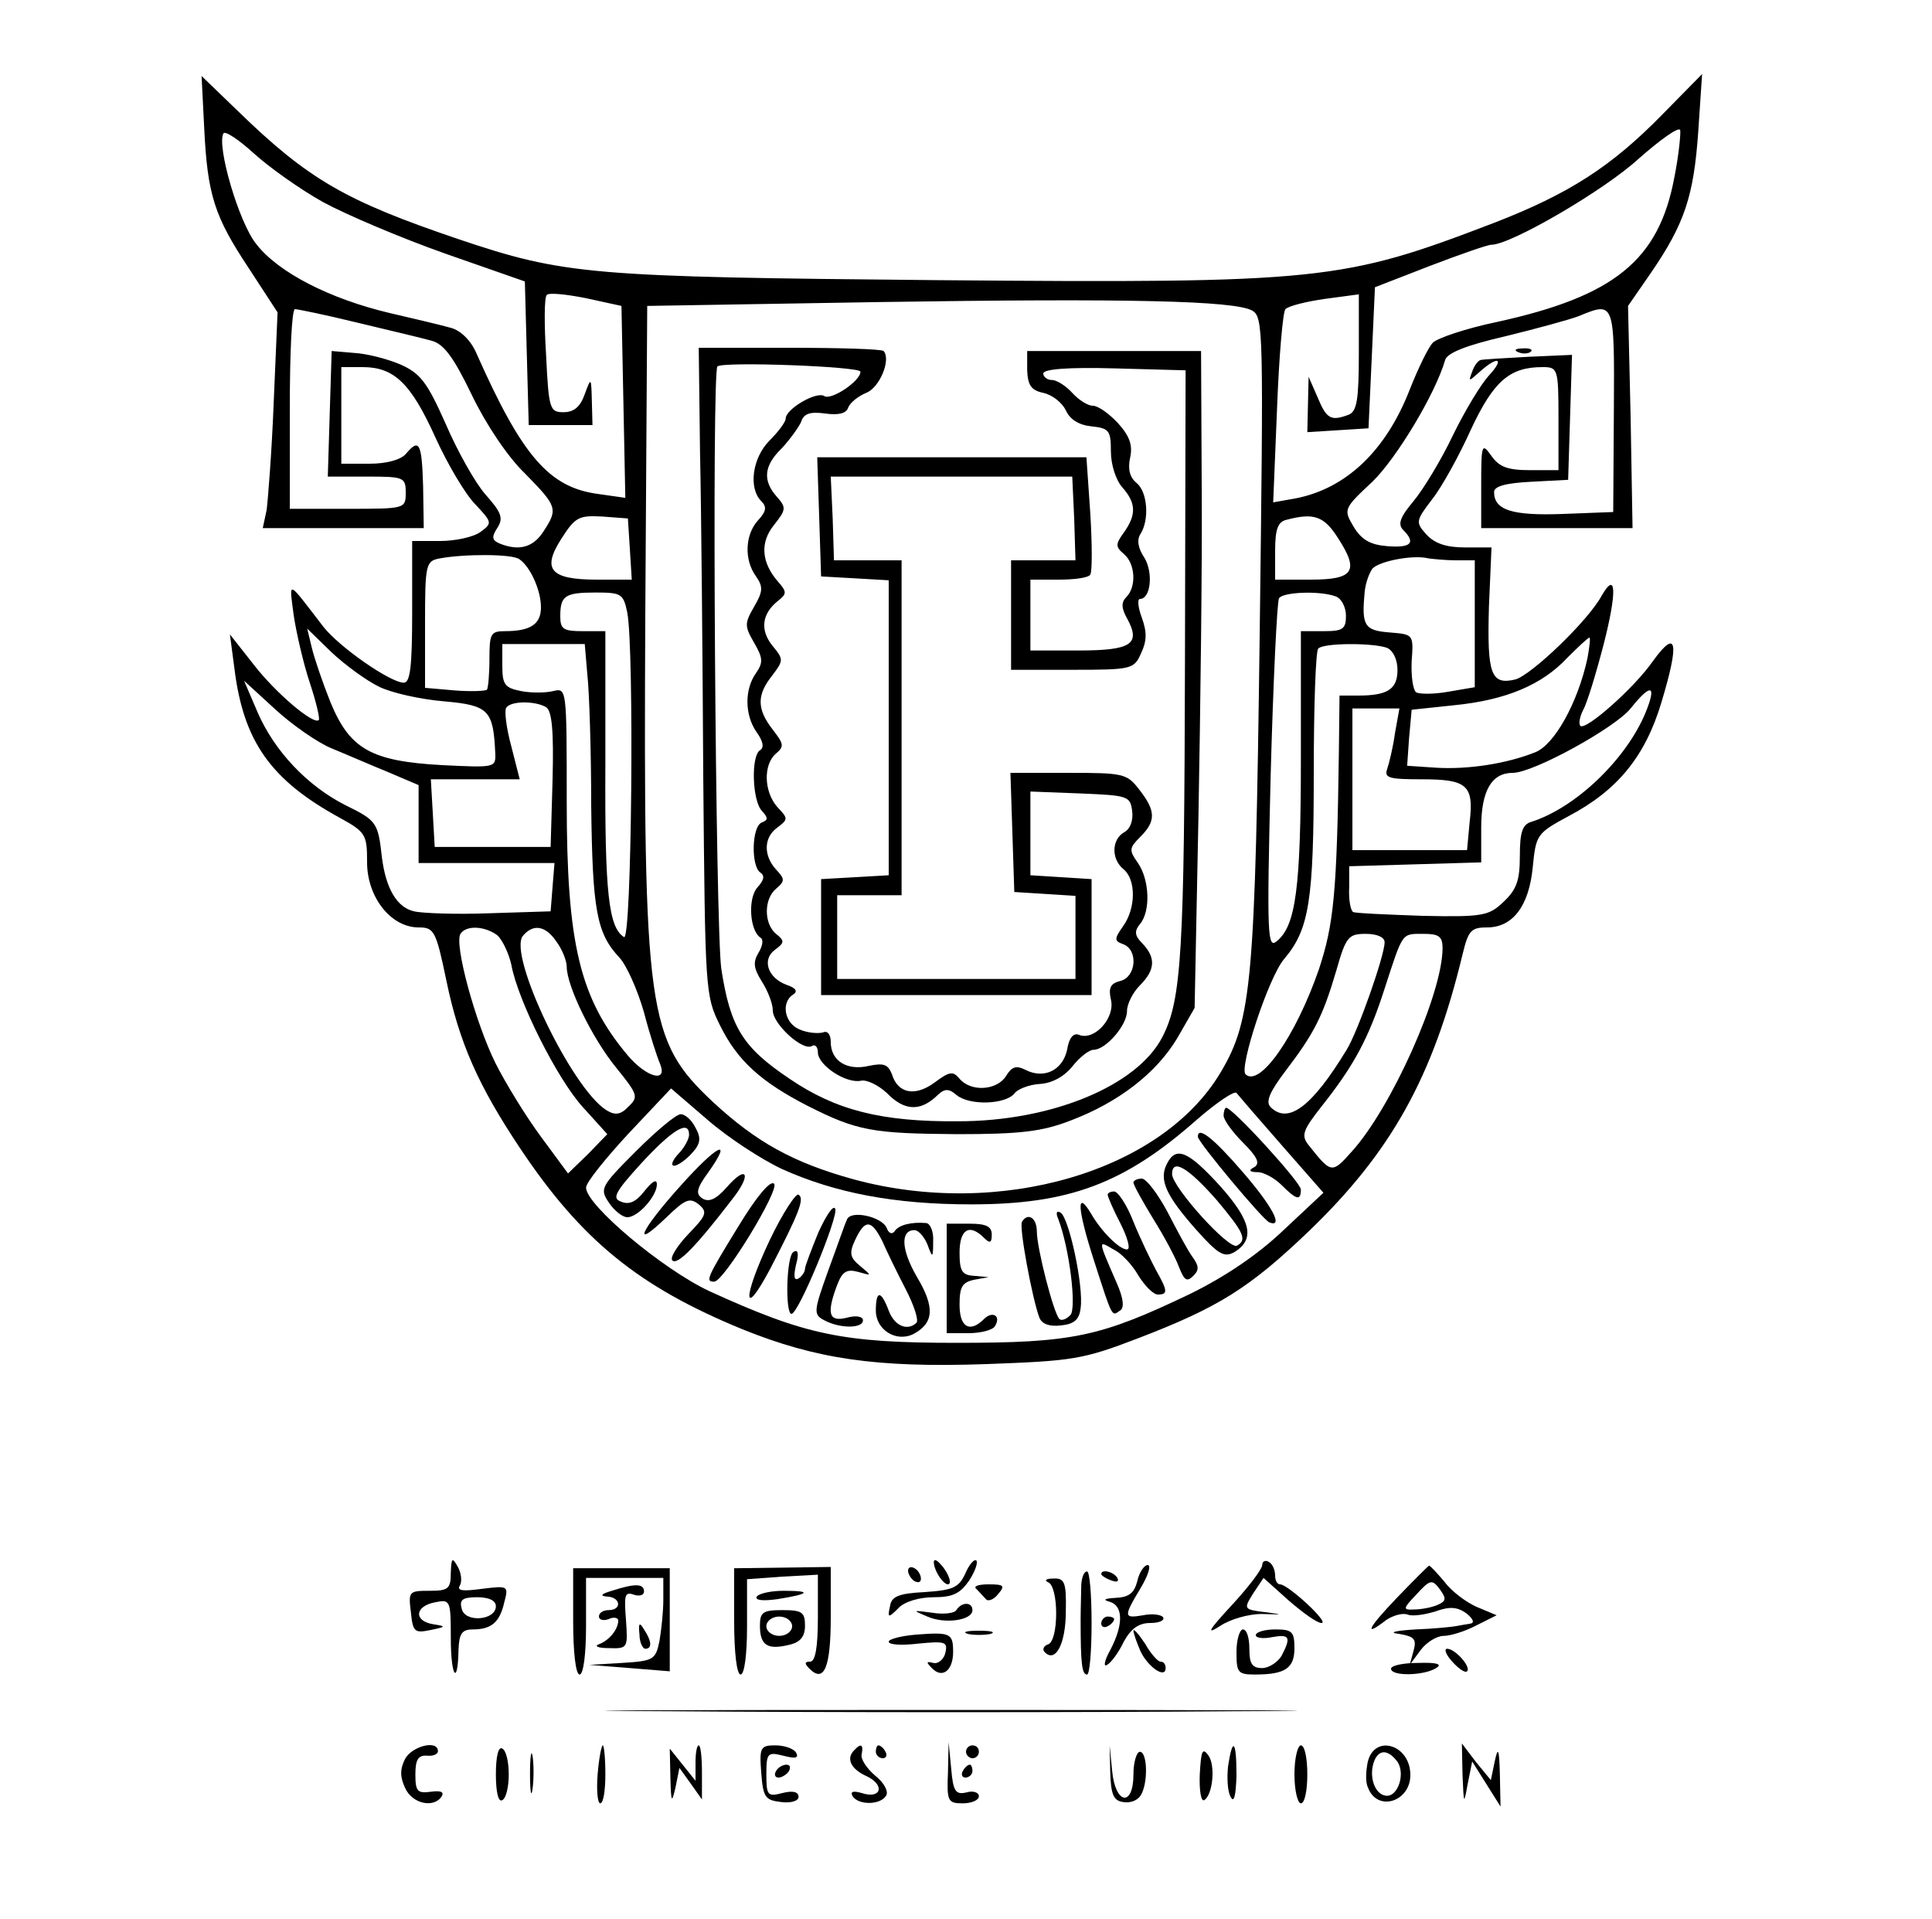<?xml version="1.0" standalone="no"?>
<!DOCTYPE svg PUBLIC "-//W3C//DTD SVG 20010904//EN"
 "http://www.w3.org/TR/2001/REC-SVG-20010904/DTD/svg10.dtd">
<svg version="1.0" xmlns="http://www.w3.org/2000/svg"
 width="300pt" height="298pt" viewBox="0 0 300 298"
 preserveAspectRatio="xMidYMid meet">
<g transform="translate(0,298) scale(0.1,-0.1)"
fill="#000000" stroke="none">
<path d="M317 2783 c5 -106 16 -139 69 -219 l45 -69 -6 -140 c-3 -77 -9 -152
-11 -167 l-6 -28 125 0 125 0 -1 65 c-2 68 -6 75 -27 50 -8 -9 -30 -15 -56
-15 l-44 0 0 75 0 75 33 0 c49 0 75 -25 113 -109 19 -42 47 -89 62 -104 26
-28 27 -29 8 -43 -11 -8 -39 -14 -63 -14 l-43 0 0 -110 c0 -85 -3 -110 -13
-110 -21 0 -101 56 -125 87 -57 74 -53 73 -46 18 4 -27 15 -75 25 -105 10 -30
16 -56 14 -58 -8 -8 -67 42 -101 86 l-37 47 7 -53 c14 -113 56 -173 164 -232
40 -22 42 -26 42 -69 0 -54 37 -101 80 -101 24 0 27 -5 43 -82 20 -97 50 -164
114 -260 96 -144 185 -216 346 -282 114 -46 207 -60 379 -54 134 5 149 7 235
40 125 48 173 78 265 166 128 123 193 239 239 430 9 37 13 42 38 42 40 0 65
33 71 93 5 51 6 53 56 80 76 40 119 93 144 177 28 93 24 115 -13 64 -29 -42
-105 -109 -113 -101 -3 3 -1 14 4 24 6 10 20 56 32 102 21 82 20 116 -3 76
-21 -39 -109 -123 -134 -130 -38 -9 -44 8 -41 113 l4 92 -41 0 c-29 0 -47 6
-60 20 -17 19 -17 21 9 55 15 19 42 68 60 108 35 75 60 97 111 97 24 0 25 -2
25 -80 l0 -80 -44 0 c-35 0 -48 5 -60 22 -15 21 -16 19 -16 -45 l0 -67 118 0
117 0 -3 173 -4 172 36 52 c52 76 66 119 73 218 l6 90 -61 -62 c-80 -82 -146
-124 -262 -169 -235 -90 -267 -94 -863 -89 -541 5 -580 8 -746 64 -174 59
-232 92 -342 199 l-56 54 4 -79z m2283 -78 c-24 -129 -93 -185 -276 -225 -48
-10 -92 -25 -99 -32 -7 -7 -23 -40 -36 -73 -37 -95 -99 -154 -178 -169 l-34
-6 6 146 c3 80 9 150 13 154 5 5 33 12 62 16 l52 7 0 -91 c0 -73 -3 -91 -16
-96 -27 -10 -34 -7 -48 27 l-14 32 -1 -43 -1 -43 48 3 47 3 5 109 5 110 85 33
c47 18 90 33 96 33 30 0 176 85 229 134 33 29 62 50 64 44 1 -5 -2 -38 -9 -73z
m-2098 -39 c37 -20 122 -56 190 -80 l123 -43 3 -112 3 -111 49 0 50 0 -1 38
c-1 36 -1 37 -11 10 -7 -20 -17 -28 -33 -28 -21 0 -23 4 -27 88 -3 48 -3 90 1
94 3 4 31 1 61 -5 l55 -12 3 -149 3 -149 -42 6 c-76 10 -118 58 -189 218 -9
21 -25 36 -40 40 -14 4 -56 14 -95 23 -93 22 -173 63 -207 107 -27 33 -62 153
-51 172 3 4 24 -10 47 -31 23 -21 72 -56 108 -76z m1442 -168 c18 -10 18 -28
12 -506 -7 -534 -12 -595 -60 -676 -91 -155 -344 -229 -571 -167 -94 26 -151
58 -218 120 -102 96 -108 136 -105 756 l3 480 360 6 c391 6 550 2 579 -13z
m-1389 -19 c50 -12 101 -24 115 -28 19 -5 34 -25 62 -83 22 -46 56 -97 83
-123 50 -51 52 -55 29 -90 -16 -25 -38 -31 -68 -19 -12 5 -13 10 -4 24 10 15
7 24 -18 52 -16 18 -44 68 -62 110 -29 65 -39 78 -70 92 -21 9 -53 17 -72 18
l-35 3 -3 -97 -3 -98 61 0 c57 0 60 -1 60 -25 0 -25 -1 -25 -90 -25 l-90 0 0
155 c0 85 3 155 8 155 4 0 48 -9 97 -21z m1951 -136 l-1 -158 -78 -3 c-79 -3
-107 6 -107 34 0 9 18 14 58 16 l57 3 3 97 3 97 -68 -3 c-37 -2 -71 -4 -74 -5
-4 -1 -10 -9 -13 -18 -6 -16 -6 -16 12 0 28 25 39 21 14 -6 -12 -13 -37 -54
-56 -93 -18 -38 -46 -84 -61 -102 -21 -25 -25 -36 -16 -45 20 -20 12 -28 -25
-25 -26 2 -40 10 -52 30 -16 27 -16 28 29 70 38 37 98 137 113 189 3 11 33 23
94 37 49 12 100 26 113 31 56 23 56 24 55 -146z m-1528 -215 l3 -48 -54 0
c-73 0 -86 16 -55 64 21 33 27 36 63 34 l40 -3 3 -47z m1100 16 c33 -51 24
-64 -43 -64 l-55 0 0 44 c0 34 4 46 18 49 42 11 58 6 80 -29z m-1272 -32 c17
-11 34 -48 34 -75 0 -26 -16 -37 -56 -37 -22 0 -24 -4 -24 -43 0 -24 -2 -46
-4 -48 -3 -2 -25 -3 -50 -1 l-46 4 0 98 c0 94 1 99 23 103 38 7 111 7 123 -1z
m1455 -2 l29 0 0 -99 0 -98 -41 -7 c-22 -4 -44 -4 -50 -1 -5 4 -8 25 -7 48 3
42 3 42 -34 45 -39 3 -44 10 -39 62 1 14 7 30 12 37 11 12 64 22 87 16 8 -1
27 -3 43 -3z m-1287 -81 c11 -57 7 -511 -5 -504 -24 15 -30 69 -29 267 l0 208
-35 0 c-30 0 -35 3 -35 23 0 32 7 37 55 37 40 0 43 -2 49 -31z m1100 25 c9 -3
16 -17 16 -30 0 -21 -5 -24 -35 -24 l-35 0 0 -197 c0 -202 -8 -260 -37 -284
-15 -13 -16 6 -10 255 4 147 10 272 13 277 6 10 64 12 88 3z m-1486 -140 c20
-10 66 -20 102 -23 69 -6 76 -14 79 -80 1 -23 0 -23 -82 -19 -111 6 -144 25
-174 98 -12 30 -25 68 -29 85 l-7 29 37 -36 c21 -20 54 -44 74 -54z m1877 44
c-15 -69 -51 -134 -81 -146 -45 -18 -105 -27 -154 -24 l-45 3 3 43 4 44 66 7
c81 8 137 32 176 74 17 17 32 31 34 31 2 0 0 -15 -3 -32z m-1553 -25 c3 -27 6
-118 6 -204 2 -161 8 -198 44 -236 11 -12 28 -50 38 -85 9 -35 21 -71 25 -80
12 -30 -21 -21 -50 13 -75 89 -95 174 -95 394 0 176 0 177 -21 172 -12 -3 -35
-3 -50 0 -25 5 -29 10 -29 39 l0 34 64 0 64 0 4 -47z m1242 41 c9 -4 16 -18
16 -34 0 -30 -15 -40 -61 -40 l-29 0 -1 -87 c-3 -221 -8 -268 -31 -338 -36
-104 -92 -184 -114 -163 -10 11 36 151 60 179 39 46 46 90 46 290 0 102 3 189
7 192 8 9 86 9 107 1z m-1639 -156 c22 -9 61 -26 88 -37 l47 -20 0 -60 0 -61
106 0 105 0 -3 -37 -3 -38 -95 -3 c-52 -2 -105 0 -117 3 -27 6 -44 36 -50 84
-6 54 -8 57 -57 81 -59 30 -110 84 -136 144 l-21 49 48 -44 c26 -24 66 -52 88
-61z m2040 55 c-30 -72 -108 -147 -177 -169 -14 -4 -18 -16 -18 -53 0 -38 -5
-52 -25 -71 -23 -22 -32 -24 -126 -22 -56 2 -105 4 -108 6 -4 3 -7 19 -6 38
l0 33 103 3 102 3 0 54 c0 57 16 85 49 85 32 0 159 70 183 100 32 40 41 37 23
-7z m-1707 9 c9 -6 12 -36 10 -113 l-3 -104 -90 0 -90 0 -3 53 -3 52 69 0 69
0 -13 51 c-8 29 -11 56 -8 60 7 11 45 11 62 1z m1318 -41 c-3 -22 -9 -46 -12
-55 -5 -14 3 -16 54 -16 70 0 81 -9 74 -67 l-4 -43 -89 0 -89 0 0 110 0 110
36 0 37 0 -7 -39z m-1394 -313 c8 -7 18 -28 22 -46 10 -55 71 -177 111 -221
l38 -42 -30 -31 -31 -30 -42 57 c-23 31 -55 83 -71 115 -31 63 -64 184 -54
200 9 14 38 12 57 -2z m92 -10 c9 -12 16 -30 16 -39 0 -30 40 -112 77 -157 33
-41 35 -45 19 -60 -12 -13 -21 -14 -34 -6 -54 33 -154 242 -130 271 16 19 35
16 52 -9z m1286 -1 c0 -21 -42 -140 -59 -167 -54 -89 -91 -116 -118 -89 -8 8
-2 23 23 56 45 59 58 85 79 156 15 53 19 57 46 57 17 0 29 -5 29 -13z m90 -9
c0 -71 -80 -249 -141 -316 -31 -35 -32 -34 -67 10 -12 15 -9 23 20 60 50 63
73 105 98 183 29 89 26 85 61 85 23 0 29 -4 29 -22z m-1026 -343 c82 -37 174
-55 294 -55 152 0 238 32 351 132 30 26 58 45 61 41 4 -5 35 -41 71 -82 l64
-73 -63 -59 c-40 -38 -91 -72 -144 -98 -140 -67 -182 -76 -363 -76 -177 0
-234 12 -383 80 -73 34 -192 134 -192 161 0 8 30 45 66 84 l66 70 57 -49 c31
-27 83 -61 115 -76z"/>
<path d="M1087 2278 c2 -90 4 -316 5 -503 3 -333 3 -341 26 -387 27 -55 64
-88 136 -125 77 -39 101 -43 232 -44 98 0 132 4 176 21 74 28 133 73 166 128
l27 47 6 300 c3 165 6 395 5 510 l-1 210 -135 0 -135 0 0 -30 c1 -23 6 -31 25
-35 14 -3 29 -15 35 -27 6 -14 20 -23 40 -25 27 -3 30 -6 30 -39 0 -21 8 -45
18 -56 21 -24 22 -42 2 -70 -13 -18 -13 -22 0 -33 18 -15 20 -51 4 -67 -8 -8
-8 -17 1 -33 22 -40 7 -50 -75 -50 l-75 0 0 55 0 55 44 0 c25 0 47 3 49 8 3 4
3 46 0 95 l-6 87 -209 0 -209 0 3 -92 3 -93 53 -3 52 -3 0 -229 0 -229 -52 -3
-53 -3 0 -90 0 -90 210 0 210 0 0 90 0 90 -47 3 -48 3 0 65 0 65 78 -3 c73 -3
77 -4 80 -27 2 -15 -3 -28 -12 -33 -20 -11 -21 -42 -1 -58 19 -16 19 -60 -1
-88 -14 -20 -14 -23 0 -28 24 -9 20 -51 -4 -57 -16 -4 -19 -11 -15 -29 7 -28
-25 -64 -49 -55 -9 4 -16 -4 -19 -23 -7 -32 -36 -46 -65 -31 -14 7 -21 5 -30
-10 -14 -22 -54 -25 -72 -4 -10 12 -15 12 -39 -6 -30 -22 -57 -17 -66 13 -6
15 -12 18 -36 13 -34 -8 -59 8 -59 37 0 12 -5 18 -12 15 -7 -2 -23 -1 -35 4
-25 9 -31 43 -11 55 7 5 4 10 -11 15 -29 11 -38 39 -18 54 15 11 16 14 2 25
-19 16 -19 54 0 70 14 12 14 15 0 30 -20 22 -19 50 2 65 17 13 17 14 0 32 -21
24 -22 66 -2 83 13 11 12 15 -5 37 -25 32 -25 54 -1 84 18 24 18 25 0 47 -19
24 -16 49 9 69 14 11 14 14 0 30 -26 30 -28 61 -6 88 19 24 19 27 4 44 -22 25
-20 48 8 75 12 13 26 32 30 41 4 13 14 16 37 13 21 -3 33 0 36 9 3 8 16 18 28
23 21 8 39 52 27 65 -3 3 -69 5 -146 5 l-141 0 2 -162z m249 125 c1 -14 -45
-45 -56 -38 -12 8 -60 -20 -60 -35 0 -5 -11 -20 -25 -34 -27 -27 -33 -74 -13
-94 9 -9 8 -16 -5 -30 -20 -22 -22 -61 -3 -87 11 -16 11 -23 -3 -47 -15 -26
-15 -30 0 -56 14 -24 14 -31 3 -47 -18 -25 -18 -65 1 -92 10 -14 12 -24 5 -28
-14 -9 -12 -78 3 -94 10 -11 10 -14 0 -18 -16 -6 -17 -69 -2 -78 7 -5 5 -12
-5 -23 -15 -17 -12 -67 5 -78 5 -3 3 -13 -3 -23 -9 -15 -8 -24 5 -45 9 -14 17
-34 17 -45 0 -21 47 -64 61 -55 5 3 9 -2 9 -10 0 -20 44 -49 67 -44 9 2 27 -7
40 -19 26 -27 50 -29 75 -7 14 14 20 15 33 4 20 -17 76 -15 90 2 5 7 23 14 40
15 18 1 37 11 50 27 11 14 26 26 33 26 19 0 52 38 52 60 0 11 9 29 20 40 24
24 25 43 4 65 -12 12 -13 19 -4 30 17 20 15 69 -3 95 -14 20 -14 23 4 41 24
24 24 40 -2 73 -19 25 -25 26 -110 26 l-90 0 3 -92 3 -93 48 -3 47 -3 0 -65 0
-64 -185 0 -185 0 0 65 0 65 50 0 50 0 0 260 0 260 -52 0 -53 0 -2 65 -3 65
188 0 187 0 3 -65 2 -65 -50 0 -50 0 0 -85 0 -85 95 0 c93 0 96 1 107 26 9 19
9 33 1 55 -6 16 -7 29 -3 29 17 0 21 41 7 64 -10 15 -12 28 -6 37 14 22 11 65
-6 79 -11 9 -14 22 -10 40 4 19 -1 33 -19 53 -14 15 -31 27 -39 27 -8 0 -22 9
-32 20 -10 11 -24 20 -32 20 -7 0 -13 5 -13 10 0 7 39 10 111 8 l110 -3 -1
-453 c-1 -449 -5 -524 -35 -582 -39 -76 -172 -131 -317 -131 -119 -1 -190 17
-262 66 -73 49 -92 80 -106 171 -9 65 -15 926 -6 935 8 8 221 0 222 -8z"/>
<path d="M2358 2433 c7 -3 16 -2 19 1 4 3 -2 6 -13 5 -11 0 -14 -3 -6 -6z"/>
<path d="M1900 1248 c0 -7 14 -26 30 -42 22 -22 27 -32 18 -38 -10 -5 -8 -8 5
-8 9 0 26 -9 37 -20 23 -23 30 -25 30 -7 0 11 -106 127 -116 127 -2 0 -4 -6
-4 -12z"/>
<path d="M987 1192 c-55 -55 -56 -58 -41 -80 8 -12 21 -22 28 -22 17 0 46 33
46 51 0 9 -7 5 -19 -10 -13 -17 -24 -22 -36 -17 -15 5 -11 14 31 60 48 52 74
68 74 44 0 -6 -7 -20 -17 -30 -9 -10 -12 -18 -6 -18 5 0 18 9 27 19 14 15 15
24 6 40 -6 12 -16 21 -23 21 -7 0 -38 -26 -70 -58z"/>
<path d="M1860 1215 c0 -8 101 -129 111 -133 23 -9 4 26 -42 79 -45 52 -69 71
-69 54z"/>
<path d="M1056 1138 c-62 -69 -76 -101 -21 -48 29 28 36 31 50 20 14 -12 12
-17 -16 -46 -18 -19 -29 -37 -25 -41 8 -8 37 22 93 95 31 39 23 55 -9 18 -16
-18 -27 -23 -37 -17 -11 7 -10 15 9 41 39 55 14 43 -44 -22z"/>
<path d="M1812 1173 c-13 -25 -1 -50 46 -103 34 -38 43 -43 59 -34 32 20 26
48 -22 102 -50 55 -69 63 -83 35z m77 -56 c42 -50 48 -62 32 -71 -12 -8 -101
91 -101 111 0 25 25 10 69 -40z"/>
<path d="M1146 1075 c-49 -80 -51 -85 -37 -85 15 0 102 143 93 152 -6 6 -28
-21 -56 -67z"/>
<path d="M1760 1144 c0 -4 14 -29 31 -57 17 -27 35 -61 40 -75 8 -20 12 -23
22 -13 9 9 9 15 -1 29 -7 9 -24 41 -39 70 -15 28 -33 52 -40 52 -7 0 -13 -3
-13 -6z"/>
<path d="M1195 1054 c-42 -89 -42 -125 1 -44 44 85 54 109 44 115 -4 3 -25
-29 -45 -71z"/>
<path d="M1720 1125 c0 -3 9 -24 20 -45 11 -22 16 -40 10 -40 -12 0 -40 28
-56 56 -23 38 -21 7 4 -71 30 -93 28 -89 41 -80 7 4 6 18 -5 43 -30 69 -29 66
-5 52 13 -6 30 -25 39 -41 10 -16 23 -29 30 -29 16 0 15 6 -3 38 -8 15 -24 48
-35 75 -10 26 -24 47 -30 47 -5 0 -10 -2 -10 -5z"/>
<path d="M1271 1067 c-11 -27 -21 -53 -21 -57 0 -5 -5 -12 -10 -15 -7 -4 -8 3
-4 21 5 18 3 25 -4 20 -11 -6 -13 -96 -3 -96 11 0 73 151 68 163 -3 7 -14 -10
-26 -36z"/>
<path d="M1315 1086 c-3 -6 -15 -41 -29 -79 -23 -64 -23 -68 -6 -77 24 -13 60
-13 60 0 0 6 -11 8 -25 4 -28 -7 -32 6 -15 51 8 21 15 25 33 20 21 -6 21 -6 3
9 -16 13 -18 20 -8 41 15 32 25 32 42 -2 7 -16 23 -49 36 -74 13 -25 21 -49
17 -53 -14 -13 -34 -5 -43 19 -12 32 -20 32 -20 0 0 -30 32 -50 59 -36 31 17
33 41 5 88 -25 43 -26 73 -4 73 6 0 15 -10 20 -22 8 -22 9 -22 9 5 1 15 -5 28
-11 28 -23 2 -43 -3 -49 -13 -4 -5 -9 -3 -12 5 -7 18 -57 29 -62 13z"/>
<path d="M1643 1088 c18 -47 29 -140 19 -150 -7 -7 -14 -9 -17 -6 -9 9 -35
110 -35 136 0 21 -14 30 -23 15 -5 -8 16 -120 27 -149 4 -10 16 -14 33 -12 21
2 29 9 31 27 5 33 -18 140 -31 148 -6 4 -8 0 -4 -9z"/>
<path d="M1470 995 l0 -85 34 0 c19 0 38 5 41 11 10 16 -4 24 -17 11 -22 -22
-38 -13 -38 22 0 28 4 35 23 39 l22 4 -22 2 c-19 1 -23 7 -23 36 0 36 15 46
38 23 9 -9 12 -8 12 5 0 13 -9 17 -35 17 l-35 0 0 -85z"/>
<path d="M700 538 c0 -25 -4 -28 -33 -28 -32 0 -33 -1 -29 -33 3 -31 6 -33 30
-28 25 5 25 6 5 9 -31 5 -29 28 2 34 24 5 25 4 25 -55 0 -61 11 -76 12 -18 1
24 5 31 22 31 29 0 42 11 49 42 7 26 6 26 -35 21 -29 -4 -39 -3 -34 5 4 7 2
20 -3 29 -9 16 -10 14 -11 -9z m70 -52 c0 -22 -48 -26 -53 -4 -4 14 1 18 24
18 18 0 29 -5 29 -14z"/>
<path d="M1450 555 c0 -15 18 -40 24 -34 3 3 -1 14 -9 25 -8 10 -14 15 -15 9z"/>
<path d="M1499 537 c-10 -22 -19 -26 -63 -29 -41 -2 -52 -7 -54 -22 -4 -18 -3
-19 13 -3 9 10 32 17 55 17 30 0 41 6 55 26 9 14 14 28 11 31 -3 3 -11 -6 -17
-20z"/>
<path d="M1960 550 c0 -6 -21 -34 -47 -62 -36 -39 -41 -47 -19 -33 16 11 45
19 65 19 34 -1 35 -1 4 3 -32 4 -32 5 -17 29 l16 24 39 -35 c22 -19 44 -35 51
-35 13 0 -51 59 -64 60 -5 0 -8 6 -8 14 0 8 -4 18 -10 21 -5 3 -10 1 -10 -5z"/>
<path d="M890 463 c0 -49 4 -83 10 -83 6 0 10 32 10 75 l0 75 60 0 60 0 0 -34
c0 -18 -3 -47 -6 -64 -6 -29 -9 -31 -58 -34 l-51 -3 63 -5 62 -5 0 80 0 80
-75 0 -75 0 0 -82z"/>
<path d="M1140 463 c0 -49 4 -83 10 -83 6 0 10 31 10 74 l0 74 55 4 55 3 0
-67 c0 -46 -4 -68 -12 -68 -9 0 -9 -3 -1 -11 23 -23 33 3 33 80 l0 78 -75 -1
-75 -1 0 -82z"/>
<path d="M1410 541 c0 -5 5 -13 10 -16 6 -3 10 -2 10 4 0 5 -4 13 -10 16 -5 3
-10 2 -10 -4z"/>
<path d="M1766 525 c-5 -19 -13 -25 -34 -26 -17 -1 -20 -3 -9 -6 21 -6 22 -35
1 -75 -9 -16 -11 -27 -5 -23 6 3 18 19 26 36 11 20 23 29 41 29 14 0 23 4 20
9 -3 4 -17 6 -31 3 -30 -5 -31 -3 -4 42 12 20 17 36 11 36 -5 0 -13 -11 -16
-25z"/>
<path d="M2169 499 c-46 -48 -52 -62 -16 -34 11 7 25 11 33 8 7 -3 27 0 43 5
22 8 34 7 48 -3 11 -9 13 -15 6 -16 -7 -1 -17 -3 -23 -4 -5 -1 -34 -4 -62 -5
-33 -2 -43 -5 -25 -7 23 -4 27 -8 22 -26 l-6 -22 17 23 c9 12 25 22 36 22 10
0 33 7 50 16 l32 16 -31 13 c-16 7 -39 24 -50 39 -12 14 -22 25 -24 25 -2 -1
-25 -24 -50 -50z m63 -11 c-9 -4 -26 -7 -36 -7 -18 -1 -18 1 4 24 21 23 24 23
36 7 10 -14 10 -18 -4 -24z"/>
<path d="M1679 520 c0 -11 -1 -36 -1 -55 0 -69 2 -85 10 -85 4 0 7 36 7 80 0
44 -3 80 -7 80 -5 0 -8 -9 -9 -20z"/>
<path d="M1710 536 c0 -2 7 -7 16 -10 8 -3 12 -2 9 4 -6 10 -25 14 -25 6z"/>
<path d="M1628 523 c7 -3 12 -23 12 -48 0 -26 -5 -45 -12 -48 -7 -2 -10 -8 -6
-12 17 -18 33 13 33 63 1 46 -2 52 -20 51 -11 0 -14 -3 -7 -6z"/>
<path d="M950 510 c-17 -5 -19 -8 -7 -9 21 -1 23 -21 2 -21 -8 0 -15 -4 -15
-10 0 -5 7 -7 15 -4 8 4 15 2 15 -2 0 -14 -14 -31 -30 -37 -8 -3 -1 -6 15 -6
30 -1 30 0 27 44 -3 38 -2 44 12 39 9 -3 16 -1 16 5 0 12 -13 13 -50 1z"/>
<path d="M1516 513 c5 -5 11 -12 15 -16 3 -4 12 -1 19 8 11 13 9 15 -15 15
-16 0 -24 -3 -19 -7z"/>
<path d="M1175 501 c-3 -6 10 -7 32 -4 50 8 55 13 10 13 -20 0 -38 -4 -42 -9z"/>
<path d="M1485 480 c-3 -5 -20 -7 -38 -4 -30 4 -31 4 -7 -6 27 -12 70 -6 70
10 0 13 -17 13 -25 0z"/>
<path d="M1180 456 c0 -31 12 -38 45 -30 18 4 25 13 25 30 0 21 -5 24 -35 24
-30 0 -35 -3 -35 -24z m50 -1 c0 -8 -9 -15 -20 -15 -11 0 -20 7 -20 15 0 8 9
15 20 15 11 0 20 -7 20 -15z"/>
<path d="M1710 459 c0 -5 5 -7 10 -4 6 3 10 8 10 11 0 2 -4 4 -10 4 -5 0 -10
-5 -10 -11z"/>
<path d="M993 442 c0 -12 5 -22 9 -22 11 0 10 12 -2 30 -7 12 -9 10 -7 -8z"/>
<path d="M1423 442 c-24 -2 -43 -7 -43 -11 0 -5 21 -6 46 -3 41 4 46 3 42 -14
-2 -10 -11 -18 -19 -16 -11 3 -11 1 -2 -8 16 -17 33 -4 33 25 0 29 -4 31 -57
27z"/>
<path d="M1503 443 c9 -2 25 -2 35 0 9 3 1 5 -18 5 -19 0 -27 -2 -17 -5z"/>
<path d="M1760 448 c0 -4 5 -18 11 -32 12 -25 39 -43 39 -26 0 6 -3 10 -8 10
-4 0 -15 12 -24 28 -10 15 -18 24 -18 20z"/>
<path d="M1920 415 c0 -32 2 -35 29 -35 47 0 61 10 61 41 0 26 -4 29 -30 29
-16 0 -30 -4 -30 -9 0 -4 11 -6 25 -3 28 5 30 0 15 -29 -6 -10 -20 -19 -30
-19 -16 0 -20 7 -20 30 0 17 -4 30 -10 30 -5 0 -10 -16 -10 -35z"/>
<path d="M2255 400 c10 -11 20 -18 23 -15 7 6 -18 35 -31 35 -5 0 -2 -9 8 -20z"/>
<path d="M2160 389 c0 -12 51 -11 70 1 10 6 2 9 -28 8 -23 0 -42 -4 -42 -9z"/>
<path d="M1043 323 c241 -2 633 -2 870 0 238 1 41 2 -438 2 -478 0 -673 -1
-432 -2z"/>
<path d="M629 249 c-8 -16 -8 -28 0 -45 11 -25 45 -32 57 -13 4 7 -2 9 -17 7
-21 -3 -24 1 -24 27 0 22 4 30 18 29 9 -1 17 2 17 7 0 18 -40 8 -51 -12z"/>
<path d="M770 225 c0 -28 4 -44 10 -40 6 3 10 21 10 40 0 19 -4 37 -10 40 -6
4 -10 -12 -10 -40z"/>
<path d="M823 225 c0 -27 2 -38 4 -22 2 15 2 37 0 50 -2 12 -4 0 -4 -28z"/>
<path d="M928 225 c-2 -25 0 -45 4 -45 5 0 8 20 8 45 0 25 -2 45 -4 45 -2 0
-6 -20 -8 -45z"/>
<path d="M1080 243 l0 -28 -20 25 -20 25 1 -45 c1 -39 2 -41 8 -15 l6 30 18
-25 17 -24 0 42 c0 23 -2 42 -5 42 -3 0 -5 -12 -5 -27z"/>
<path d="M1182 228 c3 -39 6 -43 31 -46 16 -2 27 2 27 8 0 8 -9 10 -25 6 -23
-6 -25 -4 -25 29 0 33 2 35 26 29 19 -5 25 -4 20 5 -4 6 -18 11 -32 11 -23 0
-25 -3 -22 -42z"/>
<path d="M1327 263 c-14 -13 -6 -30 19 -41 29 -14 22 -36 -8 -26 -14 4 -18 2
-14 -5 9 -14 43 -14 52 1 4 6 -3 20 -17 31 -13 11 -23 26 -21 33 3 15 -1 18
-11 7z"/>
<path d="M1360 260 c0 -5 5 -10 11 -10 5 0 7 5 4 10 -3 6 -8 10 -11 10 -2 0
-4 -4 -4 -10z"/>
<path d="M1472 228 c-2 -45 0 -48 23 -48 14 0 25 5 25 11 0 6 -9 9 -19 6 -17
-4 -21 1 -24 37 l-4 41 -1 -47z"/>
<path d="M1500 260 c0 -5 5 -10 10 -10 6 0 10 5 10 10 0 6 -4 10 -10 10 -5 0
-10 -4 -10 -10z"/>
<path d="M1724 228 c1 -34 5 -44 20 -46 10 -2 22 2 27 10 12 18 11 68 -1 68
-5 0 -10 -16 -10 -35 0 -51 -28 -47 -33 5 l-4 40 1 -42z"/>
<path d="M1863 225 c-1 -25 2 -43 7 -40 13 8 18 54 6 70 -9 12 -11 6 -13 -30z"/>
<path d="M1907 238 c-2 -18 -1 -40 4 -48 5 -10 8 1 9 33 0 55 -6 61 -13 15z"/>
<path d="M2010 225 c0 -25 5 -45 10 -45 6 0 10 20 10 45 0 25 -4 45 -10 45 -5
0 -10 -20 -10 -45z"/>
<path d="M2124 245 c-3 -14 -4 -32 0 -40 14 -39 66 -23 66 19 0 47 -55 64 -66
21z m44 2 c16 -18 3 -59 -17 -55 -17 3 -26 31 -17 54 7 17 20 18 34 1z"/>
<path d="M2271 224 c2 -46 2 -47 8 -14 l7 35 22 -35 22 -35 -1 50 c-1 40 -3
44 -8 20 l-6 -29 -23 28 -22 29 1 -49z"/>
<path d="M1205 230 c-3 -5 -2 -10 4 -10 5 0 13 5 16 10 3 6 2 10 -4 10 -5 0
-13 -4 -16 -10z"/>
<path d="M1495 230 c-3 -5 -1 -10 4 -10 6 0 11 5 11 10 0 6 -2 10 -4 10 -3 0
-8 -4 -11 -10z"/>
</g>
</svg>
